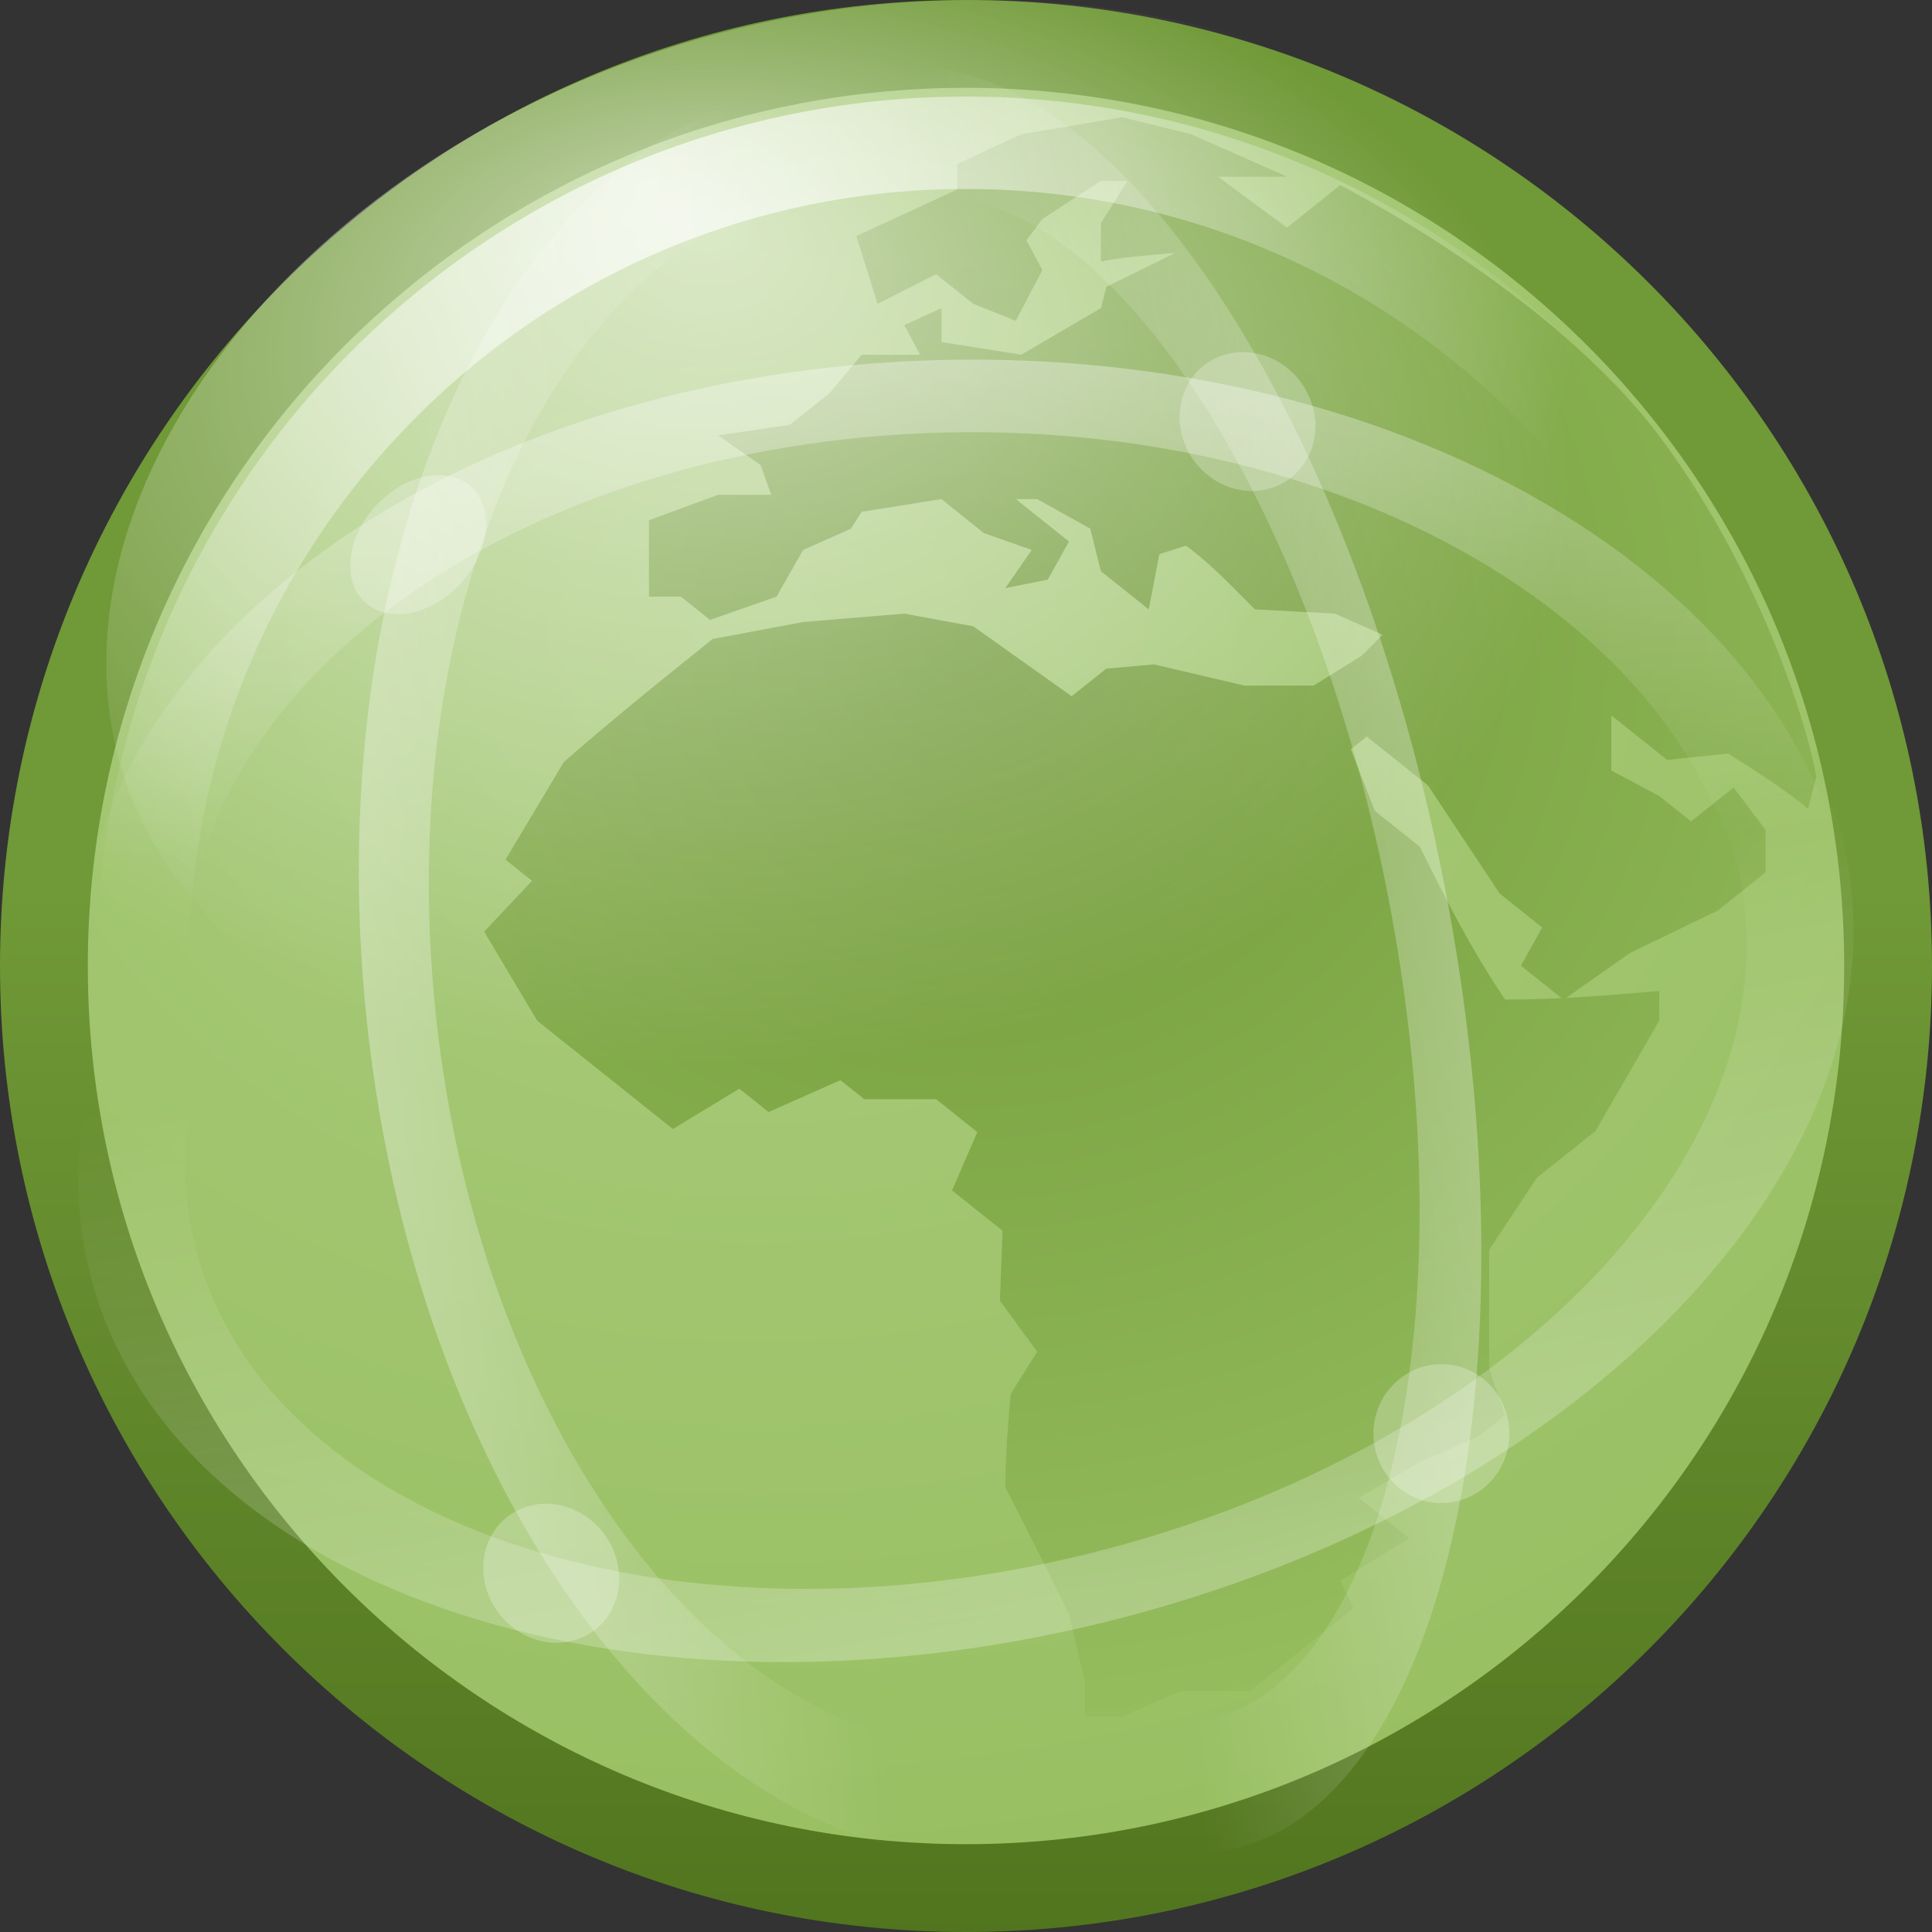 <?xml version="1.0" encoding="UTF-8" standalone="no"?>
<!-- Created with Inkscape (http://www.inkscape.org/) -->

<svg
   xmlns:svg="http://www.w3.org/2000/svg"
   xmlns="http://www.w3.org/2000/svg"
   xmlns:xlink="http://www.w3.org/1999/xlink"
   version="1.0"
   width="22"
   height="22"
   id="svg11300">
  <rect width="100%" height="100%" fill="#333333" stroke="none"/>
  <defs
     id="defs3">
    <linearGradient
       id="linearGradient6493">
      <stop
         id="stop6495"
         style="stop-color:#709937;stop-opacity:1"
         offset="0" />
      <stop
         id="stop6497"
         style="stop-color:#51751e;stop-opacity:1"
         offset="1" />
    </linearGradient>
    <linearGradient
       id="linearGradient4103">
      <stop
         id="stop4105"
         style="stop-color:#aacb7d;stop-opacity:1"
         offset="0" />
      <stop
         id="stop4107"
         style="stop-color:#97bf60;stop-opacity:1"
         offset="1" />
    </linearGradient>
    <linearGradient
       id="linearGradient3156">
      <stop
         id="stop3158"
         style="stop-color:#ffffff;stop-opacity:1"
         offset="0" />
      <stop
         id="stop3160"
         style="stop-color:#ffffff;stop-opacity:0"
         offset="1" />
    </linearGradient>
    <linearGradient
       id="linearGradient8918">
      <stop
         id="stop8920"
         style="stop-color:#709937;stop-opacity:1"
         offset="0" />
      <stop
         id="stop8922"
         style="stop-color:#97bf60;stop-opacity:1"
         offset="1" />
    </linearGradient>
    <linearGradient
       x1="30.502"
       y1="55.647"
       x2="29.725"
       y2="24.654"
       id="linearGradient5575"
       xlink:href="#linearGradient3156"
       gradientUnits="userSpaceOnUse" />
    <linearGradient
       x1="28.221"
       y1="-2.31"
       x2="28.29"
       y2="20.664"
       id="linearGradient5577"
       xlink:href="#linearGradient3156"
       gradientUnits="userSpaceOnUse" />
    <linearGradient
       x1="24.335"
       y1="61.853"
       x2="28.29"
       y2="20.664"
       id="linearGradient5581"
       xlink:href="#linearGradient3156"
       gradientUnits="userSpaceOnUse" />
    <radialGradient
       cx="21.419"
       cy="13.344"
       r="14"
       fx="21.419"
       fy="6.883"
       id="radialGradient5543"
       xlink:href="#linearGradient3156"
       gradientUnits="userSpaceOnUse"
       gradientTransform="matrix(0.707,0,0,0.471,-7.099,-0.707)" />
    <radialGradient
       cx="102.75"
       cy="33"
       r="9"
       fx="102.75"
       fy="33"
       id="radialGradient5546"
       xlink:href="#linearGradient3156"
       gradientUnits="userSpaceOnUse"
       gradientTransform="matrix(1.199,0,0,1.1,-115.801,-34.1)" />
    <radialGradient
       cx="11.035"
       cy="7.755"
       r="8.134"
       fx="11.035"
       fy="7.755"
       id="radialGradient5549"
       xlink:href="#linearGradient8918"
       gradientUnits="userSpaceOnUse"
       gradientTransform="matrix(1.744,-0.103,0.096,1.616,-8.957,-4.138)" />
    <radialGradient
       cx="20.143"
       cy="16.441"
       r="22.464"
       fx="20.143"
       fy="16.441"
       id="radialGradient5554"
       xlink:href="#linearGradient4103"
       gradientUnits="userSpaceOnUse"
       gradientTransform="matrix(0.822,-0.006,0.005,0.664,-7.985,-3.59)" />
    <linearGradient
       x1="106"
       y1="40.125"
       x2="106"
       y2="51"
       id="linearGradient5556"
       xlink:href="#linearGradient6493"
       gradientUnits="userSpaceOnUse"
       gradientTransform="matrix(1.105,0,0,1.105,-106.08,-34.286)" />
    <linearGradient
       x1="27.889"
       y1="-0.815"
       x2="28.29"
       y2="20.664"
       id="linearGradient6328"
       xlink:href="#linearGradient3156"
       gradientUnits="userSpaceOnUse" />
  </defs>
  <g
     id="g6330">
    <path
       d="M 21.5,11 C 21.5,16.796 16.796,21.5 11,21.5 5.204,21.5 0.5,16.796 0.5,11 0.5,5.204 5.204,0.5 11,0.5 c 5.796,0 10.5,4.704 10.5,10.5 z"
       id="path6653"
       style="fill:url(#radialGradient5554);fill-opacity:1;stroke:url(#linearGradient5556);stroke-width:1;stroke-linecap:round;stroke-linejoin:round;stroke-miterlimit:4;stroke-opacity:1;stroke-dasharray:none;stroke-dashoffset:0" />
    <path
       d="m 20.682,8.847 -0.094,0.362 C 20.31,8.978 19.997,8.784 19.68,8.581 l -0.696,0.072 -0.636,-0.507 0,0.627 0.545,0.291 0.363,0.29 0.485,-0.386 c 0.122,0.161 0.242,0.322 0.364,0.483 l 0,0.483 -0.546,0.435 -0.999,0.483 -0.756,0.532 -0.485,-0.388 0.242,-0.435 -0.484,-0.386 -0.817,-1.232 -0.696,-0.555 -0.182,0.144 0.273,0.701 0.514,0.41 c 0.294,0.597 0.584,1.168 0.97,1.739 0.598,0 1.161,-0.045 1.755,-0.097 l 0,0.338 -0.726,1.256 -0.666,0.531 -0.545,0.822 c 0,0.451 0,0.901 0,1.352 l 0.182,0.532 -0.303,0.241 -0.667,0.29 -0.696,0.41 0.576,0.459 -0.787,0.484 0.151,0.313 -1.181,0.943 -0.786,0 -0.666,0.29 -0.425,0 0,-0.386 -0.181,-0.774 c -0.234,-0.485 -0.478,-0.967 -0.726,-1.448 0,-0.355 0.03,-0.708 0.06,-1.063 l 0.303,-0.483 -0.425,-0.58 0.031,-0.797 -0.576,-0.459 0.288,-0.664 -0.468,-0.375 -0.818,0 L 9.569,12.3 8.752,12.663 8.419,12.397 7.662,12.856 C 7.148,12.445 6.633,12.034 6.118,11.624 L 5.513,10.609 6.058,10.03 5.756,9.789 6.421,8.677 C 6.968,8.198 7.538,7.738 8.116,7.276 l 1.03,-0.193 1.15,-0.096 0.787,0.145 1.12,0.796 0.394,-0.314 0.544,-0.048 1.03,0.241 0.787,0 0.545,-0.338 0.242,-0.241 -0.546,-0.241 -0.909,-0.048 C 14.039,6.692 13.805,6.433 13.505,6.214 L 13.202,6.31 13.081,6.939 12.536,6.504 12.415,6.02 11.81,5.683 l -0.243,0 0.606,0.483 -0.242,0.435 -0.484,0.096 L 11.749,6.262 11.203,6.07 10.72,5.683 9.811,5.828 9.69,6.02 9.145,6.262 8.843,6.794 8.086,7.059 7.753,6.794 l -0.363,0 0,-0.87 0.787,-0.29 0.605,0 L 8.661,5.296 8.178,4.958 8.994,4.837 9.448,4.475 9.811,4.04 l 0.667,0 -0.182,-0.338 0.425,-0.193 0,0.386 0.908,0.144 0.908,-0.531 0.061,-0.242 0.786,-0.386 c -0.285,0.025 -0.569,0.043 -0.848,0.097 l 0,-0.435 0.303,-0.483 -0.303,0 L 11.87,2.494 11.688,2.736 11.87,3.074 11.567,3.653 11.083,3.46 10.66,3.122 9.993,3.46 9.751,2.688 l 1.15,-0.531 0,-0.29 0.727,-0.338 1.15,-0.194 0.787,0.194 1.09,0.483 -0.787,0 0.787,0.58 0.605,-0.483 c 0,0 2.408,1.209 3.652,2.88 1.21,1.626 1.717,3.475 1.77,3.859 z"
       id="path6657"
       style="fill:url(#radialGradient5549);fill-opacity:1;fill-rule:nonzero;stroke:none" />
    <path
       d="m 20.374,11 c 0,5.175 -4.2,9.374 -9.374,9.374 -5.174,0 -9.374,-4.2 -9.374,-9.374 0,-5.175 4.2,-9.374 9.374,-9.374 5.174,0 9.374,4.2 9.374,9.374 z"
       id="path6661"
       style="opacity:0.7;fill:none;stroke:url(#radialGradient5546);stroke-width:1.052;stroke-linecap:round;stroke-linejoin:round;stroke-miterlimit:4;stroke-opacity:1;stroke-dasharray:none;stroke-dashoffset:0" />
    <path
       d="m 21.01,7.552 c 0,3.643 -4.435,5.648 -9.9,5.648 -5.465,0 -9.9,-2.005 -9.9,-5.648 0,-3.643 4.435,-7.552 9.9,-7.552 5.465,0 9.9,3.909 9.9,7.552 z"
       id="path6663"
       style="opacity:0.6;fill:url(#radialGradient5543);fill-opacity:1;stroke:none" />
    <path
       d="m 46,24.25 c 0,9.665 -7.835,17.5 -17.5,17.5 -9.665,0 -17.5,-7.835 -17.5,-17.5 0,-9.665 7.835,-17.5 17.5,-17.5 9.665,0 17.5,7.835 17.5,17.5 l 0,0 z"
       transform="matrix(0.534,-0.14,0.097,0.344,-6.573,7.657)"
       id="path6665"
       style="opacity:0.5;fill:none;stroke:url(#linearGradient5581);stroke-width:2.244;stroke-linecap:round;stroke-linejoin:miter;stroke-miterlimit:4;stroke-opacity:1;stroke-dasharray:none;stroke-dashoffset:0" />
    <path
       d="m 46,24.25 c 0,9.665 -7.835,17.5 -17.5,17.5 -9.665,0 -17.5,-7.835 -17.5,-17.5 0,-9.665 7.835,-17.5 17.5,-17.5 9.665,0 17.5,7.835 17.5,17.5 l 0,0 z"
       transform="matrix(0.543,-0.003,5.420695e-4,0.371,-4.484,2.09)"
       id="path6667"
       style="opacity:0.5;fill:none;stroke:url(#linearGradient6328);stroke-width:2.228;stroke-linecap:round;stroke-linejoin:miter;stroke-miterlimit:4;stroke-opacity:1;stroke-dasharray:none;stroke-dashoffset:0" />
    <path
       d="m 46,24.25 c 0,9.665 -7.835,17.5 -17.5,17.5 -9.665,0 -17.5,-7.835 -17.5,-17.5 0,-9.665 7.835,-17.5 17.5,-17.5 9.665,0 17.5,7.835 17.5,17.5 l 0,0 z"
       transform="matrix(-0.049,-0.542,0.339,-0.019,3.655,26.93)"
       id="path6669"
       style="opacity:0.5;fill:none;stroke:url(#linearGradient5577);stroke-width:2.327;stroke-linecap:round;stroke-linejoin:miter;stroke-miterlimit:4;stroke-opacity:1;stroke-dasharray:none;stroke-dashoffset:0" />
    <path
       d="m 46,24.25 c 0,9.665 -7.835,17.5 -17.5,17.5 -9.665,0 -17.5,-7.835 -17.5,-17.5 0,-9.665 7.835,-17.5 17.5,-17.5 9.665,0 17.5,7.835 17.5,17.5 l 0,0 z"
       transform="matrix(-0.081,-0.539,0.245,0.008,8.367,26.1)"
       id="path6671"
       style="opacity:0.5;fill:none;stroke:url(#linearGradient5575);stroke-width:2.725;stroke-linecap:round;stroke-linejoin:miter;stroke-miterlimit:4;stroke-opacity:1;stroke-dasharray:none;stroke-dashoffset:0" />
    <g
       transform="matrix(0.498,-0.138,0.135,0.509,-3.337,1.31)"
       id="g6673"
       style="opacity:0.5;stroke-width:2.108;stroke-miterlimit:4;stroke-dasharray:none">
      <path
         d="m 31.375,37.875 c 0,0.966 -0.784,1.75 -1.75,1.75 -0.966,0 -1.75,-0.784 -1.75,-1.75 0,-0.966 0.784,-1.75 1.75,-1.75 0.966,0 1.75,0.784 1.75,1.75 l 0,0 z"
         transform="matrix(0.857,0,0,0.857,4.107,5.036)"
         id="path6675"
         style="opacity:0.5;fill:#ffffff;fill-opacity:1;stroke:none" />
    </g>
    <g
       transform="matrix(0.492,-0.12,0.156,0.514,-14.084,2.182)"
       id="g6677"
       style="opacity:0.5;stroke-width:2.111;stroke-miterlimit:4;stroke-dasharray:none">
      <path
         d="m 31.375,37.875 c 0,0.966 -0.784,1.75 -1.75,1.75 -0.966,0 -1.75,-0.784 -1.75,-1.75 0,-0.966 0.784,-1.75 1.75,-1.75 0.966,0 1.75,0.784 1.75,1.75 l 0,0 z"
         transform="matrix(0.857,0,0,0.857,4.107,5.036)"
         id="path6679"
         style="opacity:0.5;fill:#ffffff;fill-opacity:1;stroke:none" />
    </g>
    <g
       transform="matrix(0.477,-0.168,0.196,0.5,-7.213,-8.992)"
       id="g6681"
       style="opacity:0.5;stroke-width:2.11;stroke-miterlimit:4;stroke-dasharray:none">
      <path
         d="m 31.375,37.875 c 0,0.966 -0.784,1.75 -1.75,1.75 -0.966,0 -1.75,-0.784 -1.75,-1.75 0,-0.966 0.784,-1.75 1.75,-1.75 0.966,0 1.75,0.784 1.75,1.75 l 0,0 z"
         transform="matrix(0.857,0,0,0.857,4.107,5.036)"
         id="path6683"
         style="opacity:0.5;fill:#ffffff;fill-opacity:1;stroke:none" />
    </g>
    <g
       transform="matrix(0.516,-0.149,-0.009,0.506,-10.12,-8.375)"
       id="g6685"
       style="opacity:0.5;stroke-width:2.157;stroke-miterlimit:4;stroke-dasharray:none">
      <path
         d="m 31.375,37.875 c 0,0.966 -0.784,1.75 -1.75,1.75 -0.966,0 -1.75,-0.784 -1.75,-1.75 0,-0.966 0.784,-1.75 1.75,-1.75 0.966,0 1.75,0.784 1.75,1.75 l 0,0 z"
         transform="matrix(0.857,0,0,0.857,4.107,5.036)"
         id="path6687"
         style="opacity:0.5;fill:#ffffff;fill-opacity:1;stroke:none" />
    </g>
  </g>
</svg>
